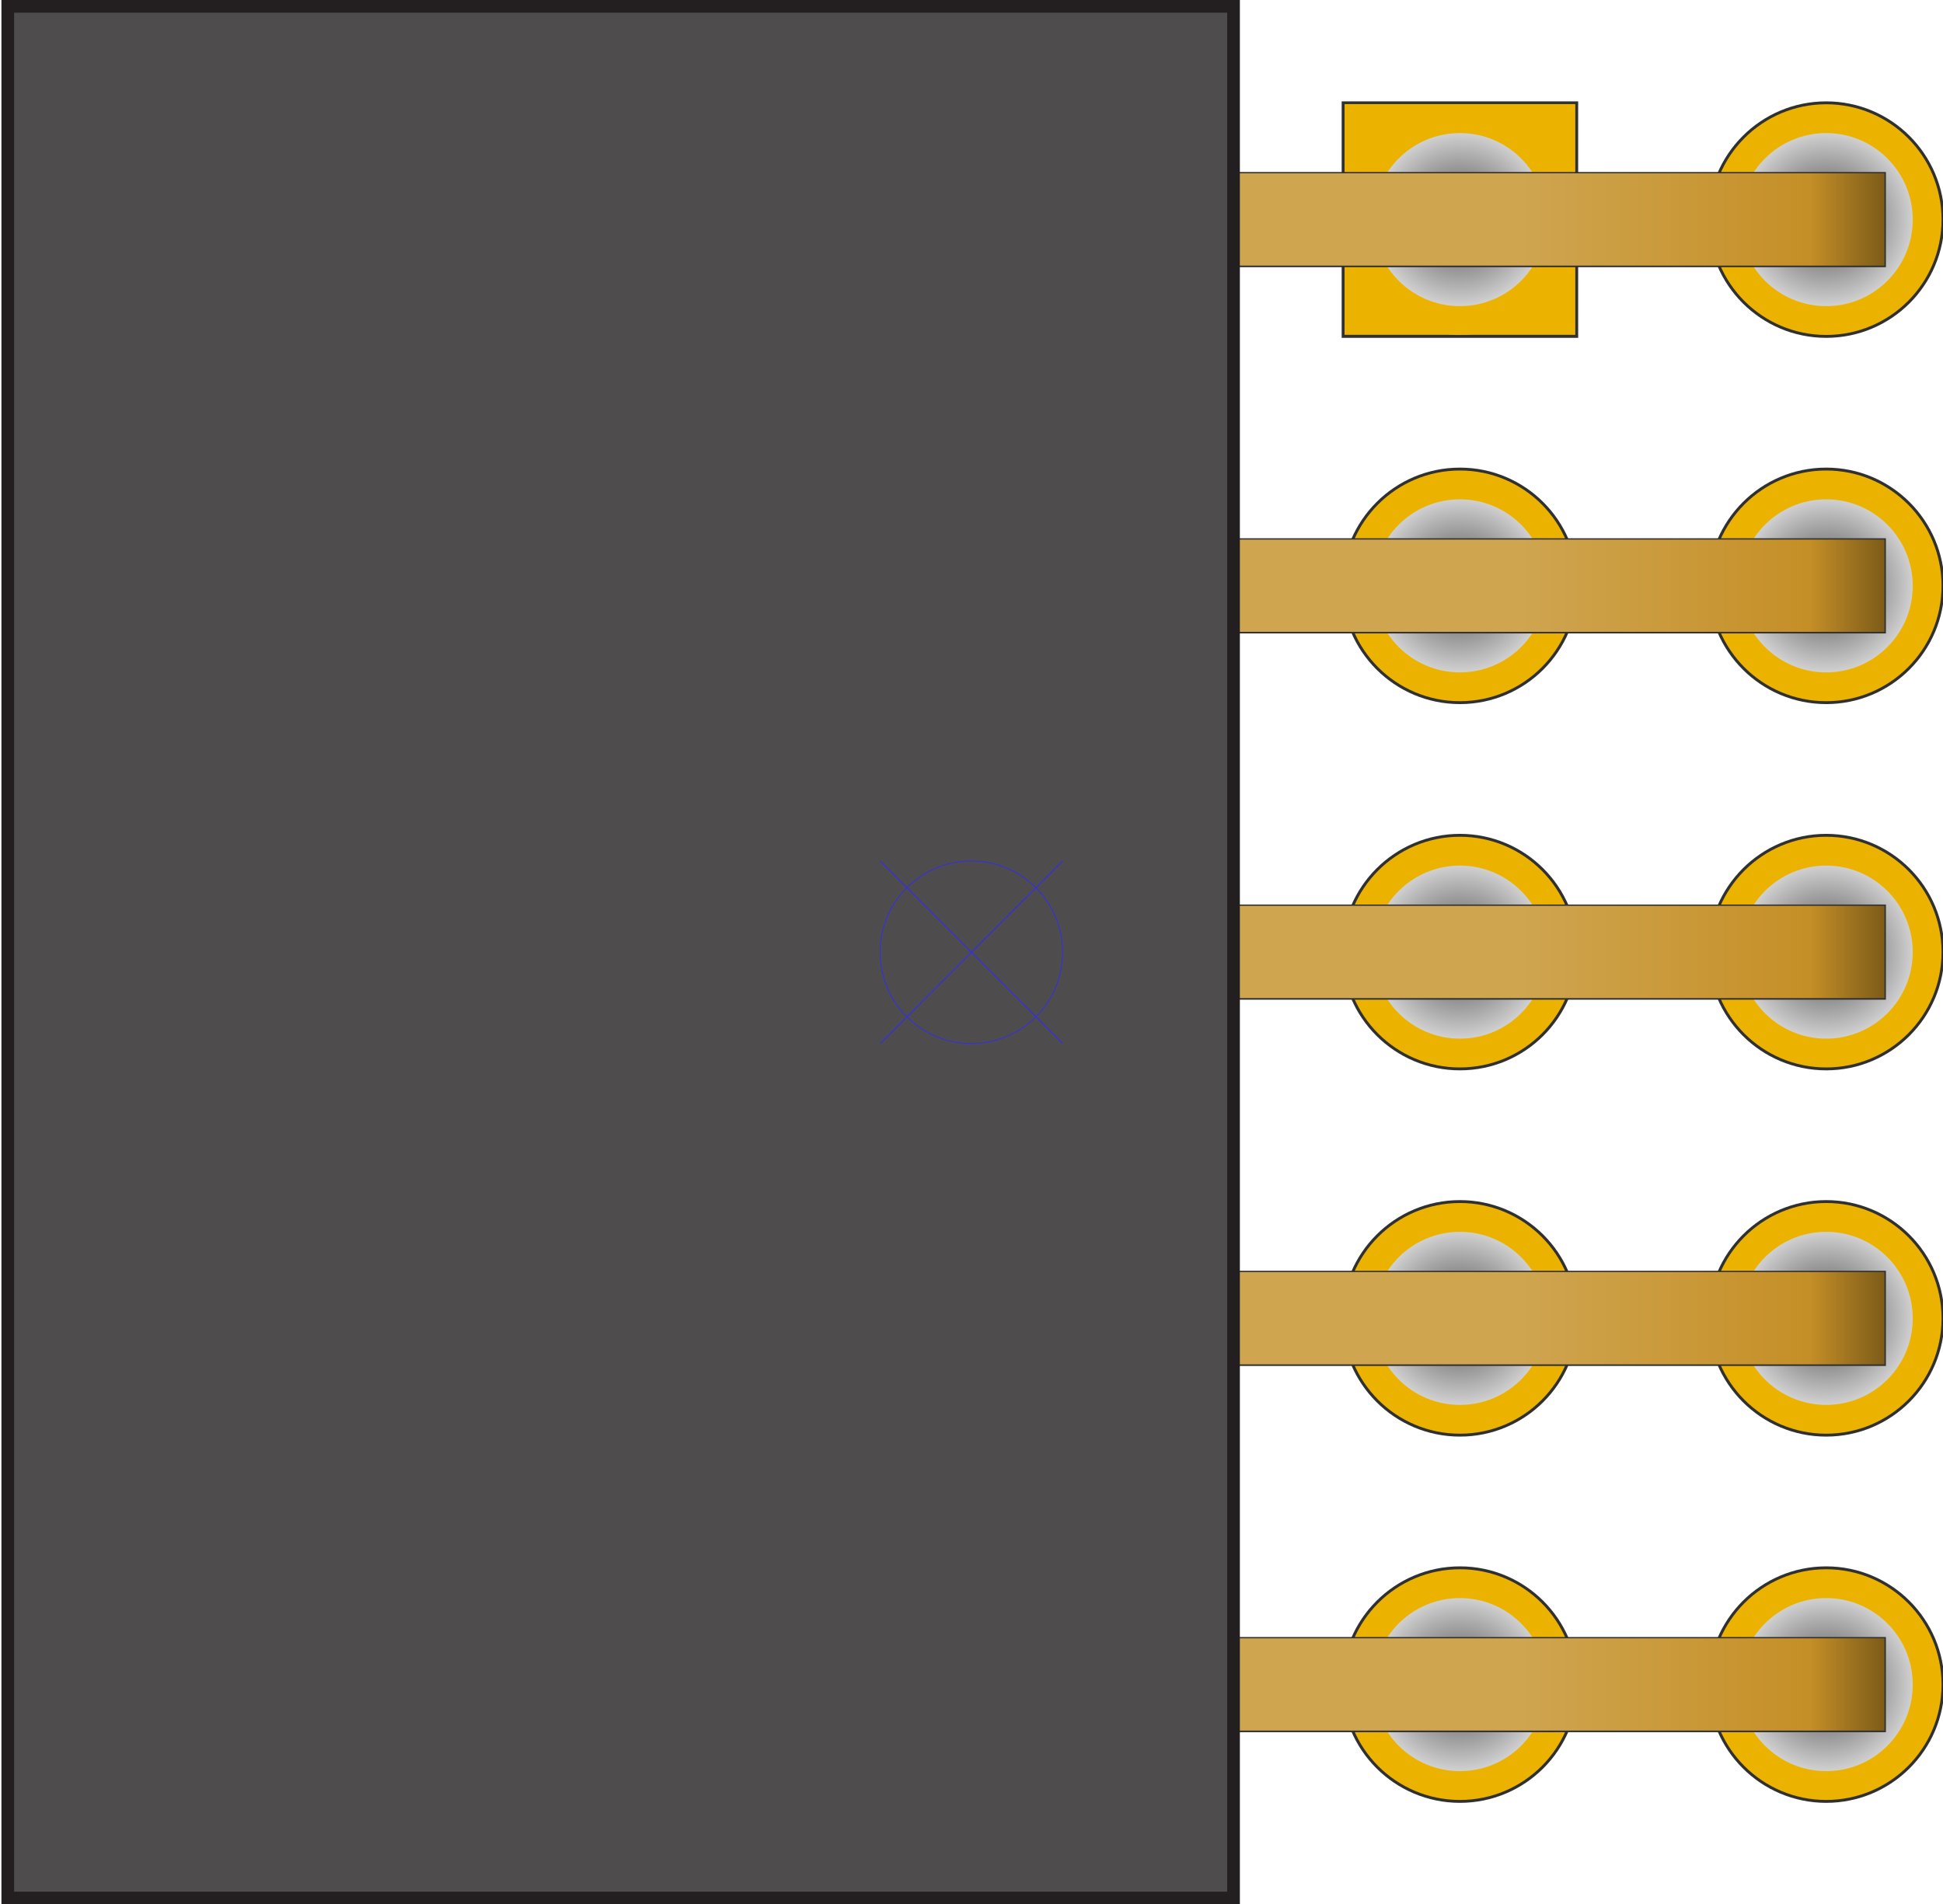 <svg
    xmlns="http://www.w3.org/2000/svg"
    xmlns:xlink="http://www.w3.org/1999/xlink"
    viewBox="-6.737 -6.604 13.474 13.207"
    >
  <defs>
    <radialGradient id="l" cx="-8.839" cy="-5.089" r=".568" fx="-8.839" fy="-5.089" gradientTransform="matrix(1.059 .001 -.001 1.054 12.743 .29)" gradientUnits="userSpaceOnUse" spreadMethod="pad" xlink:href="#a"/>
    <linearGradient id="a">
      <stop offset="0" stop-color="#3c3c3c"/>
      <stop offset=".067" stop-color="#4d4d4d"/>
      <stop offset=".181" stop-color="#5e5e5e"/>
      <stop offset="1" stop-color="#d0d0d0"/>
    </linearGradient>
    <radialGradient id="k" cx="-8.839" cy="-5.089" r=".568" fx="-8.839" fy="-5.089" gradientTransform="matrix(1.059 .001 -.001 1.054 15.283 .29)" gradientUnits="userSpaceOnUse" spreadMethod="pad" xlink:href="#a"/>
    <linearGradient id="m" x1=".997" x2=".439" gradientTransform="matrix(4.514 0 0 4.514 1.817 -5.082)" gradientUnits="userSpaceOnUse" xlink:href="#b"/>
    <linearGradient id="b" x2="1" gradientTransform="matrix(12.795 0 0 -12.795 71.334 264.9)" gradientUnits="userSpaceOnUse">
      <stop offset="0" stop-color="#7e5c19"/>
      <stop offset=".204" stop-color="#c58f27"/>
      <stop offset="1" stop-color="#cfa550"/>
    </linearGradient>
    <radialGradient id="j" cx="-8.839" cy="-5.089" r=".568" fx="-8.839" fy="-5.089" gradientTransform="matrix(1.059 .001 -.001 1.054 15.283 2.83)" gradientUnits="userSpaceOnUse" spreadMethod="pad" xlink:href="#a"/>
    <radialGradient id="e" cx="-8.839" cy="-5.089" r=".568" fx="-8.839" fy="-5.089" gradientTransform="matrix(1.059 .001 -.001 1.054 15.283 5.37)" gradientUnits="userSpaceOnUse" spreadMethod="pad" xlink:href="#a"/>
    <radialGradient id="f" cx="-8.839" cy="-5.089" r=".568" fx="-8.839" fy="-5.089" gradientTransform="matrix(1.059 .001 -.001 1.054 15.283 7.91)" gradientUnits="userSpaceOnUse" spreadMethod="pad" xlink:href="#a"/>
    <radialGradient id="i" cx="-8.839" cy="-5.089" r=".568" fx="-8.839" fy="-5.089" gradientTransform="matrix(1.059 .001 -.001 1.054 15.283 10.45)" gradientUnits="userSpaceOnUse" spreadMethod="pad" xlink:href="#a"/>
    <radialGradient id="h" cx="-8.839" cy="-5.089" r=".568" fx="-8.839" fy="-5.089" gradientTransform="matrix(1.059 .001 -.001 1.054 12.743 10.45)" gradientUnits="userSpaceOnUse" spreadMethod="pad" xlink:href="#a"/>
    <radialGradient id="g" cx="-8.839" cy="-5.089" r=".568" fx="-8.839" fy="-5.089" gradientTransform="matrix(1.059 .001 -.001 1.054 12.743 7.91)" gradientUnits="userSpaceOnUse" spreadMethod="pad" xlink:href="#a"/>
    <radialGradient id="d" cx="-8.839" cy="-5.089" r=".568" fx="-8.839" fy="-5.089" gradientTransform="matrix(1.059 .001 -.001 1.054 12.743 5.37)" gradientUnits="userSpaceOnUse" spreadMethod="pad" xlink:href="#a"/>
    <radialGradient id="c" cx="-8.839" cy="-5.089" r=".568" fx="-8.839" fy="-5.089" gradientTransform="matrix(1.059 .001 -.001 1.054 12.743 2.83)" gradientUnits="userSpaceOnUse" spreadMethod="pad" xlink:href="#a"/>
    <linearGradient id="n" x1=".997" x2=".439" gradientTransform="matrix(4.514 0 0 4.514 1.817 -2.542)" gradientUnits="userSpaceOnUse" xlink:href="#b"/>
    <linearGradient id="o" x1=".997" x2=".439" gradientTransform="matrix(4.514 0 0 4.514 1.817 -.002)" gradientUnits="userSpaceOnUse" xlink:href="#b"/>
    <linearGradient id="p" x1=".997" x2=".439" gradientTransform="matrix(4.514 0 0 4.514 1.817 2.538)" gradientUnits="userSpaceOnUse" xlink:href="#b"/>
    <linearGradient id="q" x1=".997" x2=".439" gradientTransform="matrix(4.514 0 0 4.514 1.817 5.078)" gradientUnits="userSpaceOnUse" xlink:href="#b"/>
  </defs>
  <circle cx="3.387" cy="-2.541" r=".72" fill="#d0d0d0" stroke="#303030" stroke-width=".2"/>
  <circle cx="3.387" cy="-2.541" r=".7" fill="url(#c)" stroke="#ebb300" stroke-width=".2"/>
  <circle cx="3.387" cy="-.001" r=".72" fill="#d0d0d0" stroke="#303030" stroke-width=".2"/>
  <circle cx="3.387" cy="-.001" r=".7" fill="url(#d)" stroke="#ebb300" stroke-width=".2"/>
  <circle cx="5.927" cy="-.001" r=".72" fill="#d0d0d0" stroke="#303030" stroke-width=".2"/>
  <circle cx="5.927" cy="-.001" r=".7" fill="url(#e)" stroke="#ebb300" stroke-width=".2"/>
  <circle cx="5.927" cy="2.539" r=".72" fill="#d0d0d0" stroke="#303030" stroke-width=".2"/>
  <circle cx="5.927" cy="2.539" r=".7" fill="url(#f)" stroke="#ebb300" stroke-width=".2"/>
  <circle cx="3.387" cy="2.539" r=".72" fill="#d0d0d0" stroke="#303030" stroke-width=".2"/>
  <circle cx="3.387" cy="2.539" r=".7" fill="url(#g)" stroke="#ebb300" stroke-width=".2"/>
  <circle cx="3.387" cy="5.079" r=".72" fill="#d0d0d0" stroke="#303030" stroke-width=".2"/>
  <circle cx="3.387" cy="5.079" r=".7" fill="url(#h)" stroke="#ebb300" stroke-width=".2"/>
  <circle cx="5.927" cy="5.08" r=".8" fill="#ebb300"/>
  <circle cx="5.927" cy="5.079" r=".72" fill="#d0d0d0" stroke="#303030" stroke-width=".2"/>
  <circle cx="5.927" cy="5.079" r=".7" fill="url(#i)" stroke="#ebb300" stroke-width=".2"/>
  <circle cx="5.927" cy="-2.541" r=".72" fill="#d0d0d0" stroke="#303030" stroke-width=".2"/>
  <circle cx="5.927" cy="-2.541" r=".7" fill="url(#j)" stroke="#ebb300" stroke-width=".2"/>
  <circle cx="5.927" cy="-5.081" r=".72" fill="#d0d0d0" stroke="#303030" stroke-width=".2"/>
  <circle cx="5.927" cy="-5.081" r=".7" fill="url(#k)" stroke="#ebb300" stroke-width=".2"/>
  <rect width="1.64" height="1.64" x="2.567" y="-5.901" fill="#303030"/>
  <rect width="1.6" height="1.6" x="2.587" y="-5.882" fill="#ebb300"/>
  <circle cx="3.387" cy="-5.081" r=".7" fill="url(#l)" stroke="#ebb300" stroke-width=".2"/>
  <rect width="4.514" height=".64" x="1.817" y="-5.401" fill="none" stroke="#303030" stroke-miterlimit="10" stroke-width=".02"/>
  <path fill="url(#m)" d="M1.817-4.762h4.514v-.64H1.817z"/>
  <rect width="4.514" height=".64" x="1.817" y="-2.861" fill="none" stroke="#303030" stroke-miterlimit="10" stroke-width=".02"/>
  <path fill="url(#n)" d="M1.817-2.222h4.514v-.64H1.817z"/>
  <rect width="4.514" height=".64" x="1.817" y="-.321" fill="none" stroke="#303030" stroke-miterlimit="10" stroke-width=".02"/>
  <path fill="url(#o)" d="M1.817.318h4.514v-.64H1.817z"/>
  <rect width="4.514" height=".64" x="1.817" y="2.219" fill="none" stroke="#303030" stroke-miterlimit="10" stroke-width=".02"/>
  <path fill="url(#p)" d="M1.817 2.858h4.514v-.64H1.817z"/>
  <rect width="4.514" height=".64" x="1.817" y="4.759" fill="none" stroke="#303030" stroke-miterlimit="10" stroke-width=".02"/>
  <path fill="url(#q)" d="M1.817 5.398h4.514v-.64H1.817z"/>
  <rect width="8.5" height="13.119" x="-6.683" y="-6.56" fill="#4f4c4d" stroke="#231f20" stroke-miterlimit="10" stroke-width=".088"/>
  <g fill="none" stroke="#2e2aff" transform="translate(2.8 7.842)">
    <line x1="-2.168" x2="-3.433" y1="-8.475" y2="-7.209" stroke-width=".006" paint-order="markers fill stroke"/>
    <line x1="-2.168" x2="-3.433" y1="-7.209" y2="-8.475" stroke-width=".006" paint-order="markers fill stroke"/>
    <ellipse cx="-2.801" cy="-7.842" stroke-width=".005" paint-order="markers fill stroke" rx=".633" ry=".633"/>
  </g>
</svg>